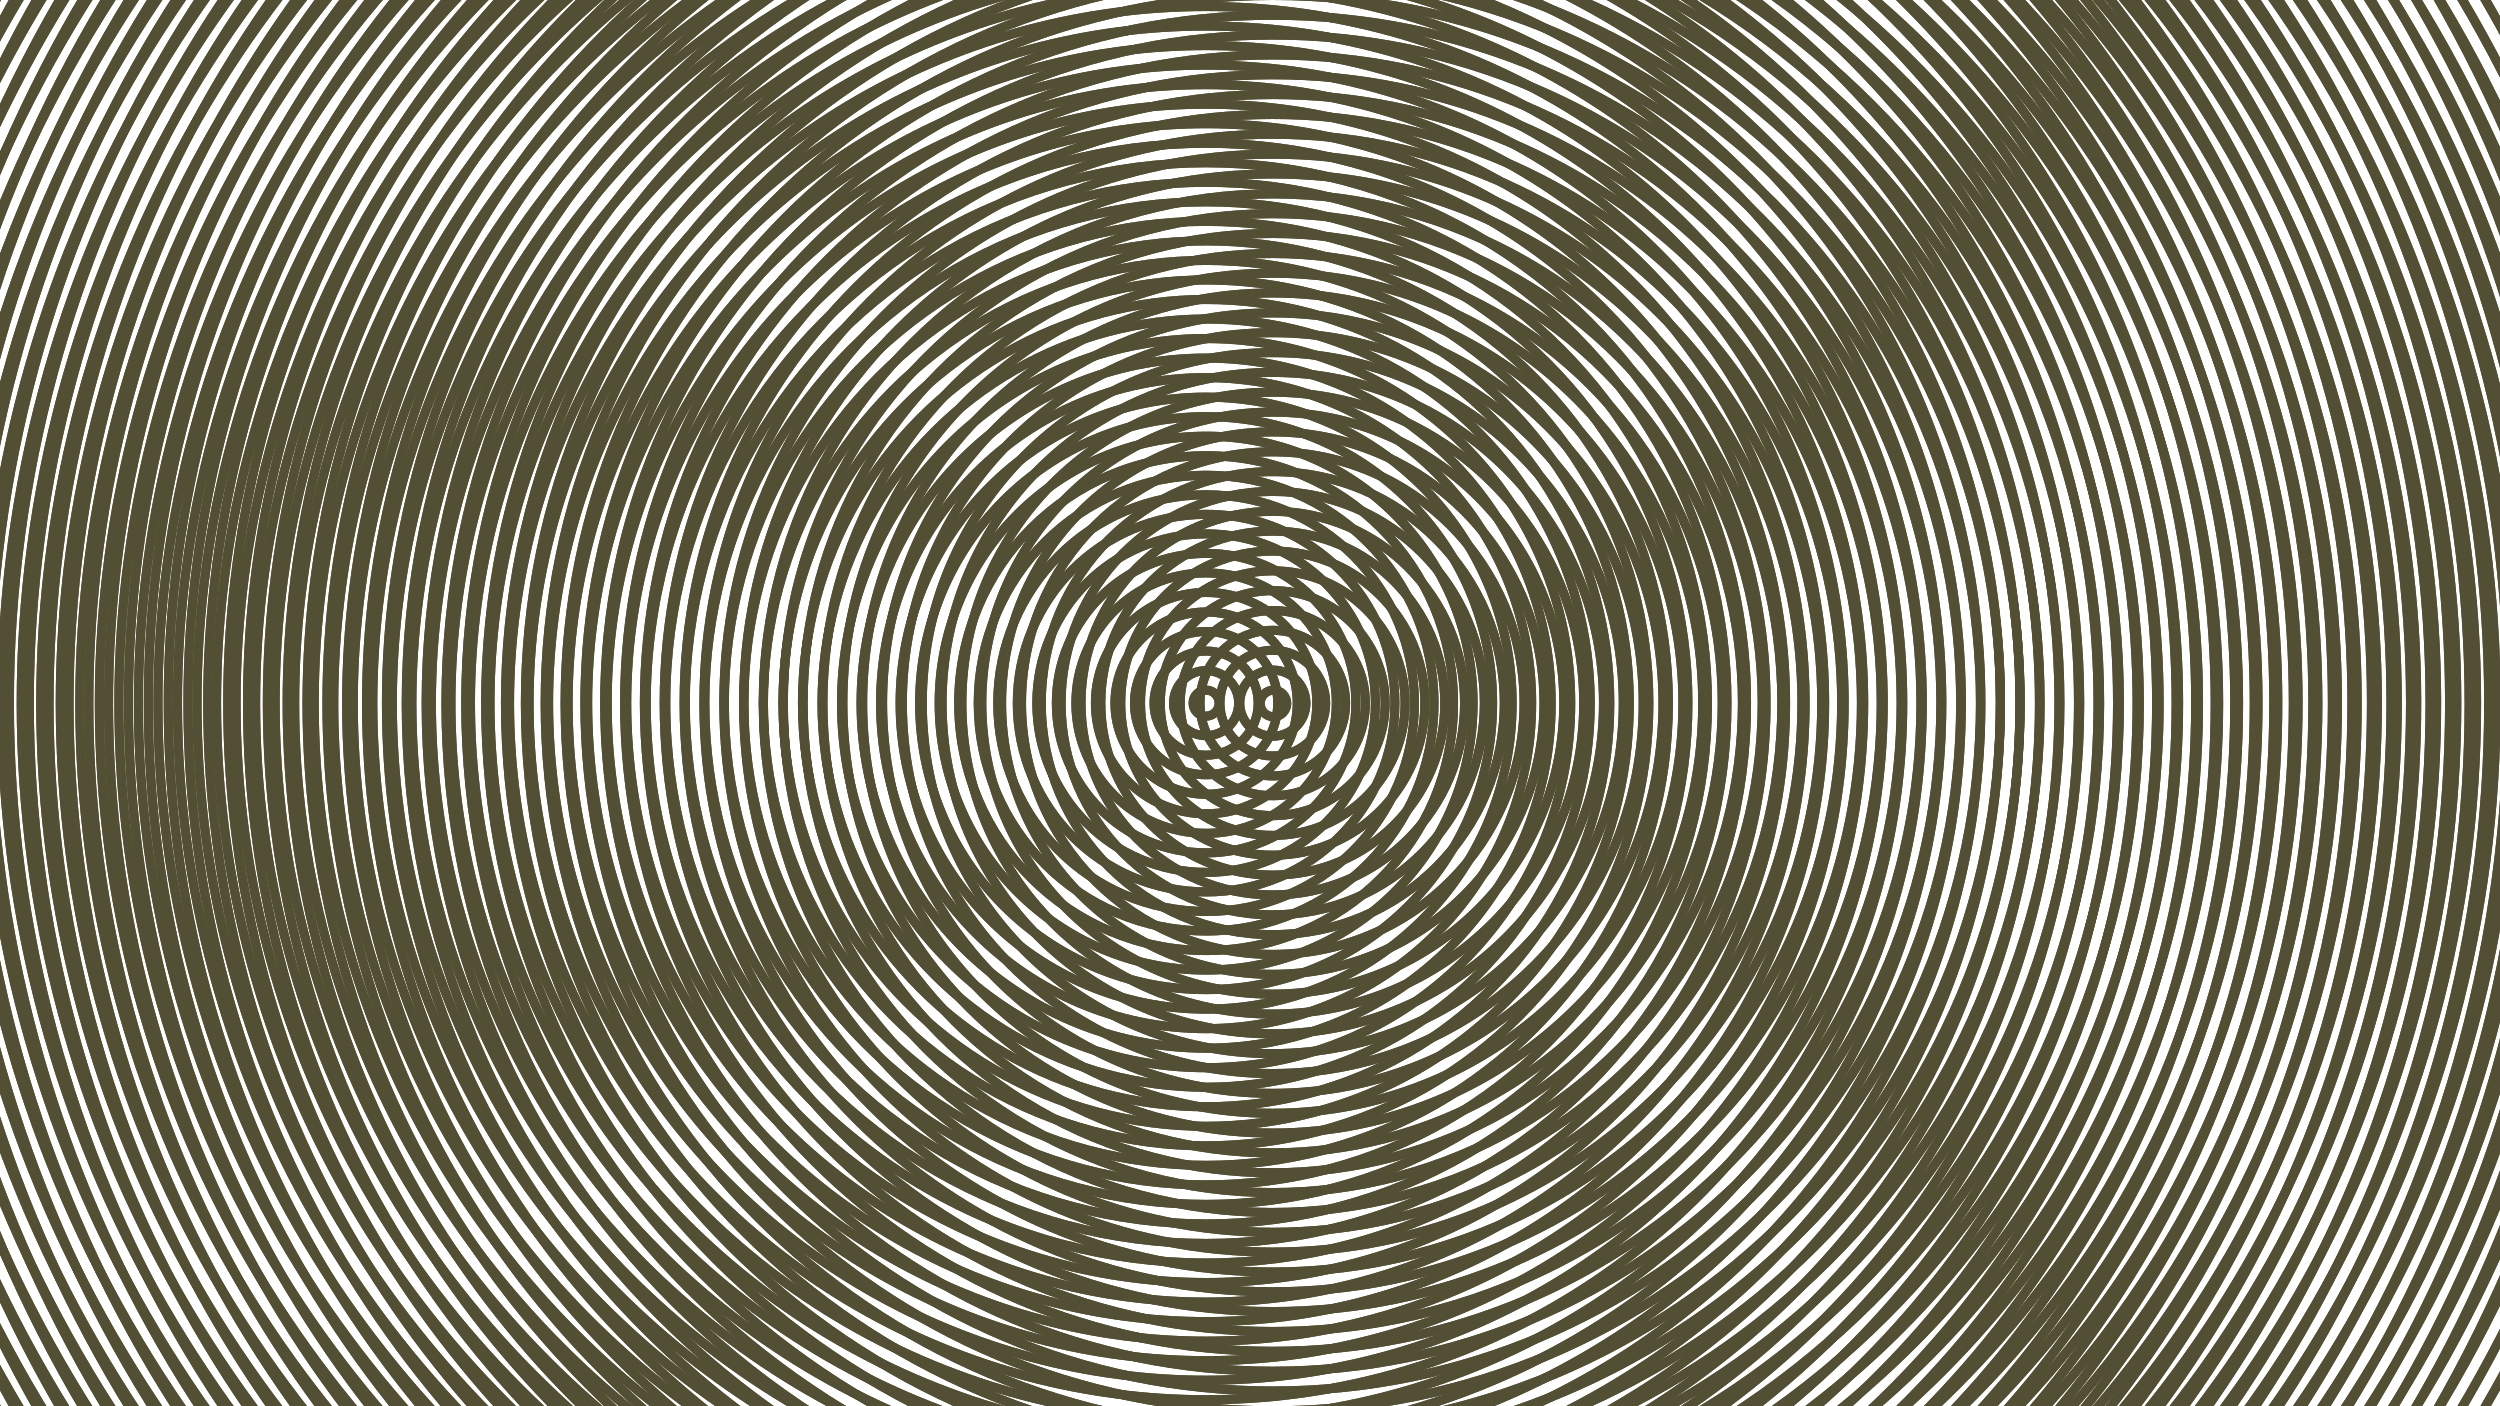 <?xml version="1.0" encoding="utf-8"?>
<!-- Generator: Adobe Illustrator 22.1.0, SVG Export Plug-In . SVG Version: 6.00 Build 0)  -->
<svg version="1.1" id="Layer_1" xmlns="http://www.w3.org/2000/svg" xmlns:xlink="http://www.w3.org/1999/xlink" x="0px" y="0px"
	 viewBox="0 0 1920 1080" style="enable-background:new 0 0 1920 1080;" xml:space="preserve">
<style type="text/css">
	.st0{fill:none;stroke:#534F34;stroke-width:7;stroke-miterlimit:10;}
</style>
<g>
	
		<ellipse transform="matrix(0.837 -0.548 0.548 0.837 -136.08 623.941)" class="st0" cx="977.5" cy="540" rx="10.2" ry="10.2"/>
	
		<ellipse transform="matrix(0.837 -0.548 0.548 0.837 -136.08 623.941)" class="st0" cx="977.5" cy="540" rx="10.2" ry="10.2"/>
	
		<ellipse transform="matrix(1 -7.902114e-03 7.902114e-03 1 -4.237 7.741)" class="st0" cx="977.5" cy="540" rx="25.4" ry="25.4"/>
	
		<ellipse transform="matrix(1 -7.902114e-03 7.902114e-03 1 -4.237 7.741)" class="st0" cx="977.5" cy="540" rx="25.4" ry="25.4"/>
	<path class="st0" d="M1018.1,540c0,22.4-18.2,40.6-40.6,40.6c-22.5,0-40.6-18.2-40.6-40.6c0-22.4,18.2-40.6,40.6-40.6
		C999.9,499.4,1018.1,517.6,1018.1,540z"/>
	<path class="st0" d="M1018.1,540c0,22.4-18.2,40.6-40.6,40.6c-22.5,0-40.6-18.2-40.6-40.6c0-22.4,18.2-40.6,40.6-40.6
		C999.9,499.4,1018.1,517.6,1018.1,540z"/>
	<path class="st0" d="M1033.4,540c0,30.9-25,55.9-55.9,55.9c-30.9,0-55.9-25-55.9-55.9s25-55.9,55.9-55.9
		C1008.4,484.1,1033.4,509.1,1033.4,540z"/>
	<path class="st0" d="M1033.4,540c0,30.9-25,55.9-55.9,55.9c-30.9,0-55.9-25-55.9-55.9s25-55.9,55.9-55.9
		C1008.4,484.1,1033.4,509.1,1033.4,540z"/>
	<path class="st0" d="M1048.6,540c0,39.3-31.8,71.1-71.1,71.1c-39.3,0-71.1-31.8-71.1-71.1c0-39.3,31.8-71.1,71.1-71.1
		C1016.8,468.9,1048.6,500.7,1048.6,540z"/>
	<path class="st0" d="M1048.6,540c0,39.3-31.8,71.1-71.1,71.1c-39.3,0-71.1-31.8-71.1-71.1c0-39.3,31.8-71.1,71.1-71.1
		C1016.8,468.9,1048.6,500.7,1048.6,540z"/>
	<path class="st0" d="M1063.8,540c0,47.7-38.7,86.4-86.3,86.4c-47.7,0-86.4-38.7-86.4-86.4c0-47.7,38.7-86.4,86.4-86.4
		C1025.2,453.6,1063.8,492.3,1063.8,540z"/>
	<path class="st0" d="M1063.8,540c0,47.7-38.7,86.4-86.3,86.4c-47.7,0-86.4-38.7-86.4-86.4c0-47.7,38.7-86.4,86.4-86.4
		C1025.2,453.6,1063.8,492.3,1063.8,540z"/>
	<path class="st0" d="M1079.1,540c0,56.1-45.5,101.6-101.6,101.6c-56.1,0-101.6-45.5-101.6-101.6s45.5-101.6,101.6-101.6
		C1033.6,438.4,1079.1,483.9,1079.1,540z"/>
	<path class="st0" d="M1079.1,540c0,56.1-45.5,101.6-101.6,101.6c-56.1,0-101.6-45.5-101.6-101.6s45.5-101.6,101.6-101.6
		C1033.6,438.4,1079.1,483.9,1079.1,540z"/>
	<path class="st0" d="M1094.3,540c0,64.5-52.3,116.8-116.8,116.8c-64.5,0-116.8-52.3-116.8-116.8S913,423.2,977.5,423.2
		C1042,423.2,1094.3,475.5,1094.3,540z"/>
	<path class="st0" d="M1094.3,540c0,64.5-52.3,116.8-116.8,116.8c-64.5,0-116.8-52.3-116.8-116.8S913,423.2,977.5,423.2
		C1042,423.2,1094.3,475.5,1094.3,540z"/>
	<path class="st0" d="M1109.6,540c0,72.9-59.1,132.1-132.1,132.1c-73,0-132.1-59.1-132.1-132.1s59.1-132.1,132.1-132.1
		C1050.4,407.9,1109.6,467.1,1109.6,540z"/>
	<path class="st0" d="M1109.6,540c0,72.9-59.1,132.1-132.1,132.1c-73,0-132.1-59.1-132.1-132.1s59.1-132.1,132.1-132.1
		C1050.4,407.9,1109.6,467.1,1109.6,540z"/>
	<path class="st0" d="M1124.8,540c0,81.4-66,147.3-147.3,147.3s-147.3-66-147.3-147.3s66-147.3,147.3-147.3S1124.8,458.6,1124.8,540
		z"/>
	<path class="st0" d="M1124.8,540c0,81.4-66,147.3-147.3,147.3s-147.3-66-147.3-147.3s66-147.3,147.3-147.3S1124.8,458.6,1124.8,540
		z"/>
	<path class="st0" d="M1140,540c0,89.8-72.8,162.6-162.5,162.6c-89.8,0-162.6-72.8-162.6-162.6s72.8-162.6,162.6-162.6
		C1067.3,377.4,1140,450.2,1140,540z"/>
	<path class="st0" d="M1140,540c0,89.8-72.8,162.6-162.5,162.6c-89.8,0-162.6-72.8-162.6-162.6s72.8-162.6,162.6-162.6
		C1067.3,377.4,1140,450.2,1140,540z"/>
	<path class="st0" d="M1155.3,540c0,98.2-79.6,177.8-177.8,177.8c-98.2,0-177.8-79.6-177.8-177.8s79.6-177.8,177.8-177.8
		C1075.7,362.2,1155.3,441.8,1155.3,540z"/>
	<path class="st0" d="M1155.3,540c0,98.2-79.6,177.8-177.8,177.8c-98.2,0-177.8-79.6-177.8-177.8s79.6-177.8,177.8-177.8
		C1075.7,362.2,1155.3,441.8,1155.3,540z"/>
	<path class="st0" d="M1170.5,540c0,106.6-86.4,193-193,193s-193-86.4-193-193s86.4-193,193-193S1170.5,433.4,1170.5,540z"/>
	<path class="st0" d="M1170.5,540c0,106.6-86.4,193-193,193s-193-86.4-193-193s86.4-193,193-193S1170.5,433.4,1170.5,540z"/>
	<path class="st0" d="M1185.8,540c0,115-93.3,208.3-208.3,208.3c-115,0-208.3-93.2-208.3-208.3s93.3-208.3,208.3-208.3
		C1092.5,331.7,1185.8,425,1185.8,540z"/>
	<path class="st0" d="M1185.8,540c0,115-93.3,208.3-208.3,208.3c-115,0-208.3-93.2-208.3-208.3s93.3-208.3,208.3-208.3
		C1092.5,331.7,1185.8,425,1185.8,540z"/>
	<path class="st0" d="M1201,540c0,123.4-100.1,223.5-223.5,223.5C854,763.5,754,663.4,754,540S854,316.5,977.5,316.5
		C1100.9,316.5,1201,416.6,1201,540z"/>
	<path class="st0" d="M1201,540c0,123.4-100.1,223.5-223.5,223.5C854,763.5,754,663.4,754,540S854,316.5,977.5,316.5
		C1100.9,316.5,1201,416.6,1201,540z"/>
	<path class="st0" d="M1216.3,540c0,131.9-106.9,238.8-238.8,238.8S738.7,671.9,738.7,540s106.9-238.8,238.8-238.8
		S1216.3,408.1,1216.3,540z"/>
	<path class="st0" d="M1216.3,540c0,131.9-106.9,238.8-238.8,238.8S738.7,671.9,738.7,540s106.9-238.8,238.8-238.8
		S1216.3,408.1,1216.3,540z"/>
	<path class="st0" d="M1231.5,540c0,140.3-113.7,254-254,254c-140.3,0-254-113.7-254-254c0-140.3,113.7-254,254-254
		C1117.8,286,1231.5,399.7,1231.5,540z"/>
	<path class="st0" d="M1231.5,540c0,140.3-113.7,254-254,254c-140.3,0-254-113.7-254-254c0-140.3,113.7-254,254-254
		C1117.8,286,1231.5,399.7,1231.5,540z"/>
	<path class="st0" d="M1246.7,540c0,148.7-120.5,269.2-269.2,269.2c-148.7,0-269.2-120.5-269.2-269.2s120.5-269.2,269.2-269.2
		C1126.2,270.8,1246.7,391.3,1246.7,540z"/>
	<path class="st0" d="M1246.7,540c0,148.7-120.5,269.2-269.2,269.2c-148.7,0-269.2-120.5-269.2-269.2s120.5-269.2,269.2-269.2
		C1126.2,270.8,1246.7,391.3,1246.7,540z"/>
	<circle class="st0" cx="926.3" cy="540" r="10"/>
	<circle class="st0" cx="926.3" cy="540" r="10"/>
	<circle class="st0" cx="926.3" cy="540" r="25"/>
	<circle class="st0" cx="926.3" cy="540" r="25"/>
	<circle class="st0" cx="926.3" cy="540" r="40"/>
	<circle class="st0" cx="926.3" cy="540" r="40"/>
	<circle class="st0" cx="926.3" cy="540" r="55"/>
	<circle class="st0" cx="926.3" cy="540" r="55"/>
	<circle class="st0" cx="926.3" cy="540" r="70"/>
	<circle class="st0" cx="926.3" cy="540" r="70"/>
	<circle class="st0" cx="926.3" cy="540" r="85"/>
	<circle class="st0" cx="926.3" cy="540" r="85"/>
	<circle class="st0" cx="926.3" cy="540" r="100"/>
	<circle class="st0" cx="926.3" cy="540" r="100"/>
	<circle class="st0" cx="926.3" cy="540" r="115"/>
	<circle class="st0" cx="926.3" cy="540" r="115"/>
	<circle class="st0" cx="926.3" cy="540" r="130"/>
	<circle class="st0" cx="926.3" cy="540" r="130"/>
	<circle class="st0" cx="926.3" cy="540" r="145"/>
	<circle class="st0" cx="926.3" cy="540" r="145"/>
	<circle class="st0" cx="926.3" cy="540" r="160"/>
	<circle class="st0" cx="926.3" cy="540" r="160"/>
	<circle class="st0" cx="926.3" cy="540" r="175"/>
	<circle class="st0" cx="926.3" cy="540" r="175"/>
	<circle class="st0" cx="926.3" cy="540" r="190"/>
	<circle class="st0" cx="926.3" cy="540" r="190"/>
	<circle class="st0" cx="926.3" cy="540" r="205"/>
	<circle class="st0" cx="926.3" cy="540" r="205"/>
	<circle class="st0" cx="926.3" cy="540" r="220"/>
	<circle class="st0" cx="926.3" cy="540" r="220"/>
	<circle class="st0" cx="926.3" cy="540" r="235"/>
	<circle class="st0" cx="926.3" cy="540" r="235"/>
	<circle class="st0" cx="926.3" cy="540" r="250"/>
	<circle class="st0" cx="926.3" cy="540" r="250"/>
	<circle class="st0" cx="926.3" cy="540" r="265"/>
	<circle class="st0" cx="926.3" cy="540" r="265"/>
	<path class="st0" d="M1262,540c0,157.1-127.4,284.5-284.5,284.5S693,697.1,693,540s127.4-284.5,284.5-284.5S1262,382.9,1262,540z"
		/>
	<path class="st0" d="M1262,540c0,157.1-127.4,284.5-284.5,284.5S693,697.1,693,540s127.4-284.5,284.5-284.5S1262,382.9,1262,540z"
		/>
	<path class="st0" d="M1277.2,540c0,165.5-134.2,299.7-299.7,299.7C812,839.7,677.8,705.5,677.8,540
		c0-165.5,134.2-299.7,299.7-299.7C1143,240.3,1277.2,374.5,1277.2,540z"/>
	<path class="st0" d="M1277.2,540c0,165.5-134.2,299.7-299.7,299.7C812,839.7,677.8,705.5,677.8,540
		c0-165.5,134.2-299.7,299.7-299.7C1143,240.3,1277.2,374.5,1277.2,540z"/>
	<path class="st0" d="M1292.5,540c0,173.9-141,315-315,315c-174,0-315-141-315-315s141-315,315-315
		C1151.4,225,1292.5,366.1,1292.5,540z"/>
	<path class="st0" d="M1292.5,540c0,173.9-141,315-315,315c-174,0-315-141-315-315s141-315,315-315
		C1151.4,225,1292.5,366.1,1292.5,540z"/>
	<path class="st0" d="M1307.7,540c0,182.4-147.8,330.2-330.2,330.2S647.3,722.4,647.3,540s147.8-330.2,330.2-330.2
		S1307.7,357.6,1307.7,540z"/>
	<path class="st0" d="M1307.7,540c0,182.4-147.8,330.2-330.2,330.2S647.3,722.4,647.3,540s147.8-330.2,330.2-330.2
		S1307.7,357.6,1307.7,540z"/>
	
		<ellipse transform="matrix(0.707 -0.707 0.707 0.707 -95.534 849.359)" class="st0" cx="977.5" cy="540" rx="345.4" ry="345.4"/>
	
		<ellipse transform="matrix(0.707 -0.707 0.707 0.707 -95.534 849.359)" class="st0" cx="977.5" cy="540" rx="345.4" ry="345.4"/>
	<circle class="st0" cx="977.5" cy="540" r="360.7"/>
	<circle class="st0" cx="977.5" cy="540" r="360.7"/>
	<circle class="st0" cx="977.5" cy="540" r="375.9"/>
	<circle class="st0" cx="977.5" cy="540" r="375.9"/>
	
		<ellipse transform="matrix(0.707 -0.707 0.707 0.707 -95.535 849.359)" class="st0" cx="977.5" cy="540" rx="391.2" ry="391.2"/>
	
		<ellipse transform="matrix(0.707 -0.707 0.707 0.707 -95.535 849.359)" class="st0" cx="977.5" cy="540" rx="391.2" ry="391.2"/>
	<path class="st0" d="M1383.9,540c0,224.4-181.9,406.4-406.4,406.4C753,946.4,571.1,764.4,571.1,540S753,133.6,977.5,133.6
		C1201.9,133.6,1383.9,315.6,1383.9,540z"/>
	<path class="st0" d="M1383.9,540c0,224.4-181.9,406.4-406.4,406.4C753,946.4,571.1,764.4,571.1,540S753,133.6,977.5,133.6
		C1201.9,133.6,1383.9,315.6,1383.9,540z"/>
	<path class="st0" d="M1399.1,540c0,232.9-188.8,421.6-421.6,421.6c-232.9,0-421.6-188.8-421.6-421.6s188.8-421.6,421.6-421.6
		C1210.3,118.4,1399.1,307.1,1399.1,540z"/>
	<path class="st0" d="M1399.1,540c0,232.9-188.8,421.6-421.6,421.6c-232.9,0-421.6-188.8-421.6-421.6s188.8-421.6,421.6-421.6
		C1210.3,118.4,1399.1,307.1,1399.1,540z"/>
	<path class="st0" d="M1414.4,540c0,241.3-195.6,436.9-436.9,436.9c-241.3,0-436.9-195.6-436.9-436.9
		c0-241.3,195.6-436.9,436.9-436.9C1218.8,103.1,1414.4,298.7,1414.4,540z"/>
	<path class="st0" d="M1414.4,540c0,241.3-195.6,436.9-436.9,436.9c-241.3,0-436.9-195.6-436.9-436.9
		c0-241.3,195.6-436.9,436.9-436.9C1218.8,103.1,1414.4,298.7,1414.4,540z"/>
	<path class="st0" d="M1429.6,540c0,249.7-202.4,452.1-452.1,452.1c-249.7,0-452.1-202.4-452.1-452.1S727.8,87.9,977.5,87.9
		C1227.2,87.9,1429.6,290.3,1429.6,540z"/>
	<path class="st0" d="M1429.6,540c0,249.7-202.4,452.1-452.1,452.1c-249.7,0-452.1-202.4-452.1-452.1S727.8,87.9,977.5,87.9
		C1227.2,87.9,1429.6,290.3,1429.6,540z"/>
	<path class="st0" d="M1444.8,540c0,258.1-209.2,467.3-467.3,467.3c-258.1,0-467.4-209.2-467.4-467.3S719.4,72.6,977.5,72.6
		C1235.6,72.6,1444.8,281.9,1444.8,540z"/>
	<path class="st0" d="M1444.8,540c0,258.1-209.2,467.3-467.3,467.3c-258.1,0-467.4-209.2-467.4-467.3S719.4,72.6,977.5,72.6
		C1235.6,72.6,1444.8,281.9,1444.8,540z"/>
	<path class="st0" d="M1460.1,540c0,266.5-216.1,482.6-482.6,482.6c-266.5,0-482.6-216.1-482.6-482.6
		c0-266.5,216.1-482.6,482.6-482.6C1244,57.4,1460.1,273.5,1460.1,540z"/>
	<path class="st0" d="M1460.1,540c0,266.5-216.1,482.6-482.6,482.6c-266.5,0-482.6-216.1-482.6-482.6
		c0-266.5,216.1-482.6,482.6-482.6C1244,57.4,1460.1,273.5,1460.1,540z"/>
	<path class="st0" d="M1475.3,540c0,274.9-222.9,497.8-497.8,497.8c-275,0-497.8-222.9-497.8-497.8c0-274.9,222.9-497.8,497.8-497.8
		C1252.4,42.2,1475.3,265.1,1475.3,540z"/>
	<path class="st0" d="M1475.3,540c0,274.9-222.9,497.8-497.8,497.8c-275,0-497.8-222.9-497.8-497.8c0-274.9,222.9-497.8,497.8-497.8
		C1252.4,42.2,1475.3,265.1,1475.3,540z"/>
	<path class="st0" d="M1490.6,540c0,283.4-229.7,513.1-513.1,513.1c-283.4,0-513.1-229.7-513.1-513.1
		c0-283.4,229.7-513.1,513.1-513.1C1260.8,26.9,1490.6,256.6,1490.6,540z"/>
	<path class="st0" d="M1490.6,540c0,283.4-229.7,513.1-513.1,513.1c-283.4,0-513.1-229.7-513.1-513.1
		c0-283.4,229.7-513.1,513.1-513.1C1260.8,26.9,1490.6,256.6,1490.6,540z"/>
	<path class="st0" d="M1505.8,540c0,291.8-236.5,528.3-528.3,528.3c-291.8,0-528.3-236.5-528.3-528.3S685.7,11.7,977.5,11.7
		C1269.3,11.7,1505.8,248.2,1505.8,540z"/>
	<path class="st0" d="M1505.8,540c0,291.8-236.5,528.3-528.3,528.3c-291.8,0-528.3-236.5-528.3-528.3S685.7,11.7,977.5,11.7
		C1269.3,11.7,1505.8,248.2,1505.8,540z"/>
	<path class="st0" d="M1521,540c0,300.2-243.4,543.5-543.5,543.5C677.3,1083.5,434,840.2,434,540C434,239.8,677.3-3.5,977.5-3.5
		C1277.7-3.5,1521,239.8,1521,540z"/>
	<path class="st0" d="M1521,540c0,300.2-243.4,543.5-543.5,543.5C677.3,1083.5,434,840.2,434,540C434,239.8,677.3-3.5,977.5-3.5
		C1277.7-3.5,1521,239.8,1521,540z"/>
	<path class="st0" d="M1536.3,540c0,308.6-250.2,558.8-558.8,558.8c-308.6,0-558.8-250.2-558.8-558.8
		c0-308.6,250.2-558.8,558.8-558.8C1286.1-18.8,1536.3,231.4,1536.3,540z"/>
	<path class="st0" d="M1536.3,540c0,308.6-250.2,558.8-558.8,558.8c-308.6,0-558.8-250.2-558.8-558.8
		c0-308.6,250.2-558.8,558.8-558.8C1286.1-18.8,1536.3,231.4,1536.3,540z"/>
	<path class="st0" d="M1551.5,540c0,317-257,574-574,574c-317,0-574-257-574-574c0-317,257-574,574-574
		C1294.5-34,1551.5,223,1551.5,540z"/>
	<path class="st0" d="M1551.5,540c0,317-257,574-574,574c-317,0-574-257-574-574c0-317,257-574,574-574
		C1294.5-34,1551.5,223,1551.5,540z"/>
	<path class="st0" d="M1566.8,540c0,325.4-263.8,589.3-589.3,589.3c-325.5,0-589.3-263.8-589.3-589.3
		c0-325.4,263.8-589.3,589.3-589.3C1302.9-49.3,1566.8,214.6,1566.8,540z"/>
	<path class="st0" d="M1566.8,540c0,325.4-263.8,589.3-589.3,589.3c-325.5,0-589.3-263.8-589.3-589.3
		c0-325.4,263.8-589.3,589.3-589.3C1302.9-49.3,1566.8,214.6,1566.8,540z"/>
	<path class="st0" d="M1582,540c0,333.9-270.7,604.5-604.5,604.5C643.6,1144.5,373,873.9,373,540c0-333.9,270.6-604.5,604.5-604.5
		C1311.3-64.5,1582,206.1,1582,540z"/>
	<path class="st0" d="M1582,540c0,333.9-270.7,604.5-604.5,604.5C643.6,1144.5,373,873.9,373,540c0-333.9,270.6-604.5,604.5-604.5
		C1311.3-64.5,1582,206.1,1582,540z"/>
	<path class="st0" d="M1597.2,540c0,342.3-277.5,619.7-619.7,619.7c-342.3,0-619.8-277.5-619.8-619.7
		c0-342.3,277.5-619.7,619.8-619.7C1319.8-79.7,1597.2,197.7,1597.2,540z"/>
	<path class="st0" d="M1597.2,540c0,342.3-277.5,619.7-619.7,619.7c-342.3,0-619.8-277.5-619.8-619.7
		c0-342.3,277.5-619.7,619.8-619.7C1319.8-79.7,1597.2,197.7,1597.2,540z"/>
	<path class="st0" d="M1612.5,540c0,350.7-284.3,635-635,635c-350.7,0-635-284.3-635-635c0-350.7,284.3-635,635-635
		C1328.2-95,1612.5,189.3,1612.5,540z"/>
	<path class="st0" d="M1612.5,540c0,350.7-284.3,635-635,635c-350.7,0-635-284.3-635-635c0-350.7,284.3-635,635-635
		C1328.2-95,1612.5,189.3,1612.5,540z"/>
	<path class="st0" d="M1627.7,540c0,359.1-291.1,650.2-650.2,650.2c-359.1,0-650.2-291.1-650.2-650.2
		c0-359.1,291.1-650.2,650.2-650.2C1336.6-110.2,1627.7,180.9,1627.7,540z"/>
	<path class="st0" d="M1627.7,540c0,359.1-291.1,650.2-650.2,650.2c-359.1,0-650.2-291.1-650.2-650.2
		c0-359.1,291.1-650.2,650.2-650.2C1336.6-110.2,1627.7,180.9,1627.7,540z"/>
	<path class="st0" d="M1643,540c0,367.5-297.9,665.5-665.5,665.5C610,1205.5,312,907.5,312,540c0-367.5,297.9-665.5,665.5-665.5
		C1345-125.5,1643,172.5,1643,540z"/>
	<path class="st0" d="M1643,540c0,367.5-297.9,665.5-665.5,665.5C610,1205.5,312,907.5,312,540c0-367.5,297.9-665.5,665.5-665.5
		C1345-125.5,1643,172.5,1643,540z"/>
	<circle class="st0" cx="977.5" cy="540" r="680.7"/>
	<circle class="st0" cx="977.5" cy="540" r="680.7"/>
	
		<ellipse transform="matrix(0.707 -0.707 0.707 0.707 -95.535 849.359)" class="st0" cx="977.5" cy="540" rx="695.9" ry="695.9"/>
	
		<ellipse transform="matrix(0.707 -0.707 0.707 0.707 -95.535 849.359)" class="st0" cx="977.5" cy="540" rx="695.9" ry="695.9"/>
	
		<ellipse transform="matrix(0.707 -0.707 0.707 0.707 -95.534 849.359)" class="st0" cx="977.5" cy="540" rx="711.2" ry="711.2"/>
	
		<ellipse transform="matrix(0.707 -0.707 0.707 0.707 -95.534 849.359)" class="st0" cx="977.5" cy="540" rx="711.2" ry="711.2"/>
	<circle class="st0" cx="977.5" cy="540" r="726.4"/>
	<circle class="st0" cx="977.5" cy="540" r="726.4"/>
	<circle class="st0" cx="977.5" cy="540" r="741.7"/>
	<circle class="st0" cx="977.5" cy="540" r="741.7"/>
	
		<ellipse transform="matrix(0.707 -0.707 0.707 0.707 -95.535 849.359)" class="st0" cx="977.5" cy="540" rx="756.9" ry="756.9"/>
	
		<ellipse transform="matrix(0.707 -0.707 0.707 0.707 -95.535 849.359)" class="st0" cx="977.5" cy="540" rx="756.9" ry="756.9"/>
	
		<ellipse transform="matrix(0.707 -0.707 0.707 0.707 -95.535 849.357)" class="st0" cx="977.5" cy="540" rx="772.1" ry="772.1"/>
	
		<ellipse transform="matrix(0.707 -0.707 0.707 0.707 -95.535 849.357)" class="st0" cx="977.5" cy="540" rx="772.1" ry="772.1"/>
	<circle class="st0" cx="977.5" cy="540" r="787.4"/>
	<circle class="st0" cx="977.5" cy="540" r="787.4"/>
	<circle class="st0" cx="977.5" cy="540" r="802.6"/>
	<circle class="st0" cx="977.5" cy="540" r="802.6"/>
	
		<ellipse transform="matrix(0.707 -0.707 0.707 0.707 -95.535 849.357)" class="st0" cx="977.5" cy="540" rx="817.9" ry="817.9"/>
	
		<ellipse transform="matrix(0.707 -0.707 0.707 0.707 -95.535 849.357)" class="st0" cx="977.5" cy="540" rx="817.9" ry="817.9"/>
	
		<ellipse transform="matrix(0.707 -0.707 0.707 0.707 -95.535 849.357)" class="st0" cx="977.5" cy="540" rx="833.1" ry="833.1"/>
	
		<ellipse transform="matrix(0.707 -0.707 0.707 0.707 -95.535 849.357)" class="st0" cx="977.5" cy="540" rx="833.1" ry="833.1"/>
	<circle class="st0" cx="977.5" cy="540" r="848.3"/>
	<circle class="st0" cx="977.5" cy="540" r="848.3"/>
	<circle class="st0" cx="977.5" cy="540" r="863.6"/>
	<circle class="st0" cx="977.5" cy="540" r="863.6"/>
	
		<ellipse transform="matrix(0.707 -0.707 0.707 0.707 -95.535 849.358)" class="st0" cx="977.5" cy="540" rx="878.8" ry="878.8"/>
	
		<ellipse transform="matrix(0.707 -0.707 0.707 0.707 -95.535 849.358)" class="st0" cx="977.5" cy="540" rx="878.8" ry="878.8"/>
	
		<ellipse transform="matrix(0.707 -0.707 0.707 0.707 -95.535 849.357)" class="st0" cx="977.5" cy="540" rx="894.1" ry="894.1"/>
	
		<ellipse transform="matrix(0.707 -0.707 0.707 0.707 -95.535 849.357)" class="st0" cx="977.5" cy="540" rx="894.1" ry="894.1"/>
	<circle class="st0" cx="977.5" cy="540" r="909.3"/>
	<circle class="st0" cx="977.5" cy="540" r="909.3"/>
	<circle class="st0" cx="977.5" cy="540" r="924.5"/>
	<circle class="st0" cx="977.5" cy="540" r="924.5"/>
	
		<ellipse transform="matrix(0.707 -0.707 0.707 0.707 -95.535 849.357)" class="st0" cx="977.5" cy="540" rx="939.8" ry="939.8"/>
	
		<ellipse transform="matrix(0.707 -0.707 0.707 0.707 -95.535 849.357)" class="st0" cx="977.5" cy="540" rx="939.8" ry="939.8"/>
	<circle class="st0" cx="977.5" cy="540" r="955"/>
	<circle class="st0" cx="977.5" cy="540" r="955"/>
	<circle class="st0" cx="977.5" cy="540" r="970.3"/>
	<circle class="st0" cx="977.5" cy="540" r="970.3"/>
	<circle class="st0" cx="977.5" cy="540" r="985.5"/>
	<circle class="st0" cx="977.5" cy="540" r="985.5"/>
	
		<ellipse transform="matrix(0.707 -0.707 0.707 0.707 -95.535 849.357)" class="st0" cx="977.5" cy="540" rx="1000.7" ry="1000.7"/>
	
		<ellipse transform="matrix(0.707 -0.707 0.707 0.707 -95.535 849.357)" class="st0" cx="977.5" cy="540" rx="1000.7" ry="1000.7"/>
	<circle class="st0" cx="977.5" cy="540" r="1016"/>
	<circle class="st0" cx="977.5" cy="540" r="1016"/>
	<circle class="st0" cx="977.5" cy="540" r="1031.2"/>
	<circle class="st0" cx="977.5" cy="540" r="1031.2"/>
	<circle class="st0" cx="977.5" cy="540" r="1046.5"/>
	<circle class="st0" cx="977.5" cy="540" r="1046.5"/>
	
		<ellipse transform="matrix(0.707 -0.707 0.707 0.707 -95.535 849.359)" class="st0" cx="977.5" cy="540" rx="1061.7" ry="1061.7"/>
	
		<ellipse transform="matrix(0.707 -0.707 0.707 0.707 -95.535 849.359)" class="st0" cx="977.5" cy="540" rx="1061.7" ry="1061.7"/>
	
		<ellipse transform="matrix(0.707 -0.707 0.707 0.707 -95.534 849.359)" class="st0" cx="977.5" cy="540" rx="1076.9" ry="1076.9"/>
	
		<ellipse transform="matrix(0.707 -0.707 0.707 0.707 -95.534 849.359)" class="st0" cx="977.5" cy="540" rx="1076.9" ry="1076.9"/>
	<circle class="st0" cx="977.5" cy="540" r="1092.2"/>
	<circle class="st0" cx="977.5" cy="540" r="1092.2"/>
	<circle class="st0" cx="977.5" cy="540" r="1107.4"/>
	<circle class="st0" cx="977.5" cy="540" r="1107.4"/>
	<circle class="st0" cx="926.3" cy="540" r="280"/>
	<circle class="st0" cx="926.3" cy="540" r="280"/>
	<circle class="st0" cx="926.3" cy="540" r="295"/>
	<circle class="st0" cx="926.3" cy="540" r="295"/>
	<circle class="st0" cx="926.3" cy="540" r="310"/>
	<circle class="st0" cx="926.3" cy="540" r="310"/>
	<circle class="st0" cx="926.3" cy="540" r="325"/>
	<circle class="st0" cx="926.3" cy="540" r="325"/>
	<circle class="st0" cx="926.3" cy="540" r="340"/>
	<circle class="st0" cx="926.3" cy="540" r="340"/>
	<circle class="st0" cx="926.3" cy="540" r="355"/>
	<circle class="st0" cx="926.3" cy="540" r="355"/>
	<circle class="st0" cx="926.3" cy="540" r="370"/>
	<circle class="st0" cx="926.3" cy="540" r="370"/>
	<circle class="st0" cx="926.3" cy="540" r="385"/>
	<circle class="st0" cx="926.3" cy="540" r="385"/>
	<circle class="st0" cx="926.3" cy="540" r="400"/>
	<circle class="st0" cx="926.3" cy="540" r="400"/>
	<circle class="st0" cx="926.3" cy="540" r="415"/>
	<circle class="st0" cx="926.3" cy="540" r="415"/>
	<circle class="st0" cx="926.3" cy="540" r="430"/>
	<circle class="st0" cx="926.3" cy="540" r="430"/>
	<circle class="st0" cx="926.3" cy="540" r="445"/>
	<circle class="st0" cx="926.3" cy="540" r="445"/>
	<circle class="st0" cx="926.3" cy="540" r="460"/>
	<circle class="st0" cx="926.3" cy="540" r="460"/>
	<circle class="st0" cx="926.3" cy="540" r="475"/>
	<circle class="st0" cx="926.3" cy="540" r="475"/>
	<circle class="st0" cx="926.3" cy="540" r="490"/>
	<circle class="st0" cx="926.3" cy="540" r="490"/>
	<circle class="st0" cx="926.3" cy="540" r="505"/>
	<circle class="st0" cx="926.3" cy="540" r="505"/>
	<circle class="st0" cx="926.3" cy="540" r="520"/>
	<circle class="st0" cx="926.3" cy="540" r="520"/>
	<circle class="st0" cx="926.3" cy="540" r="535"/>
	<circle class="st0" cx="926.3" cy="540" r="535"/>
	<circle class="st0" cx="926.3" cy="540" r="550"/>
	<circle class="st0" cx="926.3" cy="540" r="550"/>
	<circle class="st0" cx="926.3" cy="540" r="565"/>
	<circle class="st0" cx="926.3" cy="540" r="565"/>
	<circle class="st0" cx="926.3" cy="540" r="580"/>
	<circle class="st0" cx="926.3" cy="540" r="580"/>
	<circle class="st0" cx="926.3" cy="540" r="595"/>
	<circle class="st0" cx="926.3" cy="540" r="595"/>
	<circle class="st0" cx="926.3" cy="540" r="610"/>
	<circle class="st0" cx="926.3" cy="540" r="610"/>
	<circle class="st0" cx="926.3" cy="540" r="625"/>
	<circle class="st0" cx="926.3" cy="540" r="625"/>
	<circle class="st0" cx="926.3" cy="540" r="640"/>
	<circle class="st0" cx="926.3" cy="540" r="640"/>
	<circle class="st0" cx="926.3" cy="540" r="655"/>
	<circle class="st0" cx="926.3" cy="540" r="655"/>
	<circle class="st0" cx="926.3" cy="540" r="670"/>
	<circle class="st0" cx="926.3" cy="540" r="670"/>
	<circle class="st0" cx="926.3" cy="540" r="685"/>
	<circle class="st0" cx="926.3" cy="540" r="685"/>
	<circle class="st0" cx="926.3" cy="540" r="700"/>
	<circle class="st0" cx="926.3" cy="540" r="700"/>
	<circle class="st0" cx="926.3" cy="540" r="715"/>
	<circle class="st0" cx="926.3" cy="540" r="715"/>
	<circle class="st0" cx="926.3" cy="540" r="730"/>
	<circle class="st0" cx="926.3" cy="540" r="730"/>
	<circle class="st0" cx="926.3" cy="540" r="745"/>
	<circle class="st0" cx="926.3" cy="540" r="745"/>
	<circle class="st0" cx="926.3" cy="540" r="760"/>
	<circle class="st0" cx="926.3" cy="540" r="760"/>
	<circle class="st0" cx="926.3" cy="540" r="775"/>
	<circle class="st0" cx="926.3" cy="540" r="775"/>
	<circle class="st0" cx="926.3" cy="540" r="790"/>
	<circle class="st0" cx="926.3" cy="540" r="790"/>
	<circle class="st0" cx="926.3" cy="540" r="805"/>
	<circle class="st0" cx="926.3" cy="540" r="805"/>
	<circle class="st0" cx="926.3" cy="540" r="820"/>
	<circle class="st0" cx="926.3" cy="540" r="820"/>
	<circle class="st0" cx="926.3" cy="540" r="835"/>
	<circle class="st0" cx="926.3" cy="540" r="835"/>
	<circle class="st0" cx="926.3" cy="540" r="850"/>
	<circle class="st0" cx="926.3" cy="540" r="850"/>
	<circle class="st0" cx="926.3" cy="540" r="865"/>
	<circle class="st0" cx="926.3" cy="540" r="865"/>
	<circle class="st0" cx="926.3" cy="540" r="880"/>
	<circle class="st0" cx="926.3" cy="540" r="880"/>
	<circle class="st0" cx="926.3" cy="540" r="895"/>
	<circle class="st0" cx="926.3" cy="540" r="895"/>
	<circle class="st0" cx="926.3" cy="540" r="910"/>
	<circle class="st0" cx="926.3" cy="540" r="910"/>
	<circle class="st0" cx="926.3" cy="540" r="925"/>
	<circle class="st0" cx="926.3" cy="540" r="925"/>
	<circle class="st0" cx="926.3" cy="540" r="940"/>
	<circle class="st0" cx="926.3" cy="540" r="940"/>
	<circle class="st0" cx="926.3" cy="540" r="955"/>
	<circle class="st0" cx="926.3" cy="540" r="955"/>
	<circle class="st0" cx="926.3" cy="540" r="970"/>
	<circle class="st0" cx="926.3" cy="540" r="970"/>
	<circle class="st0" cx="926.3" cy="540" r="985"/>
	<circle class="st0" cx="926.3" cy="540" r="985"/>
	<circle class="st0" cx="926.3" cy="540" r="1000"/>
	<circle class="st0" cx="926.3" cy="540" r="1000"/>
	<circle class="st0" cx="926.3" cy="540" r="1015"/>
	<circle class="st0" cx="926.3" cy="540" r="1015"/>
	<circle class="st0" cx="926.3" cy="540" r="1030"/>
	<circle class="st0" cx="926.3" cy="540" r="1030"/>
	<circle class="st0" cx="926.3" cy="540" r="1045"/>
	<circle class="st0" cx="926.3" cy="540" r="1045"/>
	<circle class="st0" cx="926.3" cy="540" r="1060"/>
	<circle class="st0" cx="926.3" cy="540" r="1060"/>
	<circle class="st0" cx="926.3" cy="540" r="1075"/>
	<circle class="st0" cx="926.3" cy="540" r="1075"/>
	<circle class="st0" cx="926.3" cy="540" r="1090"/>
	<circle class="st0" cx="926.3" cy="540" r="1090"/>
</g>
</svg>
